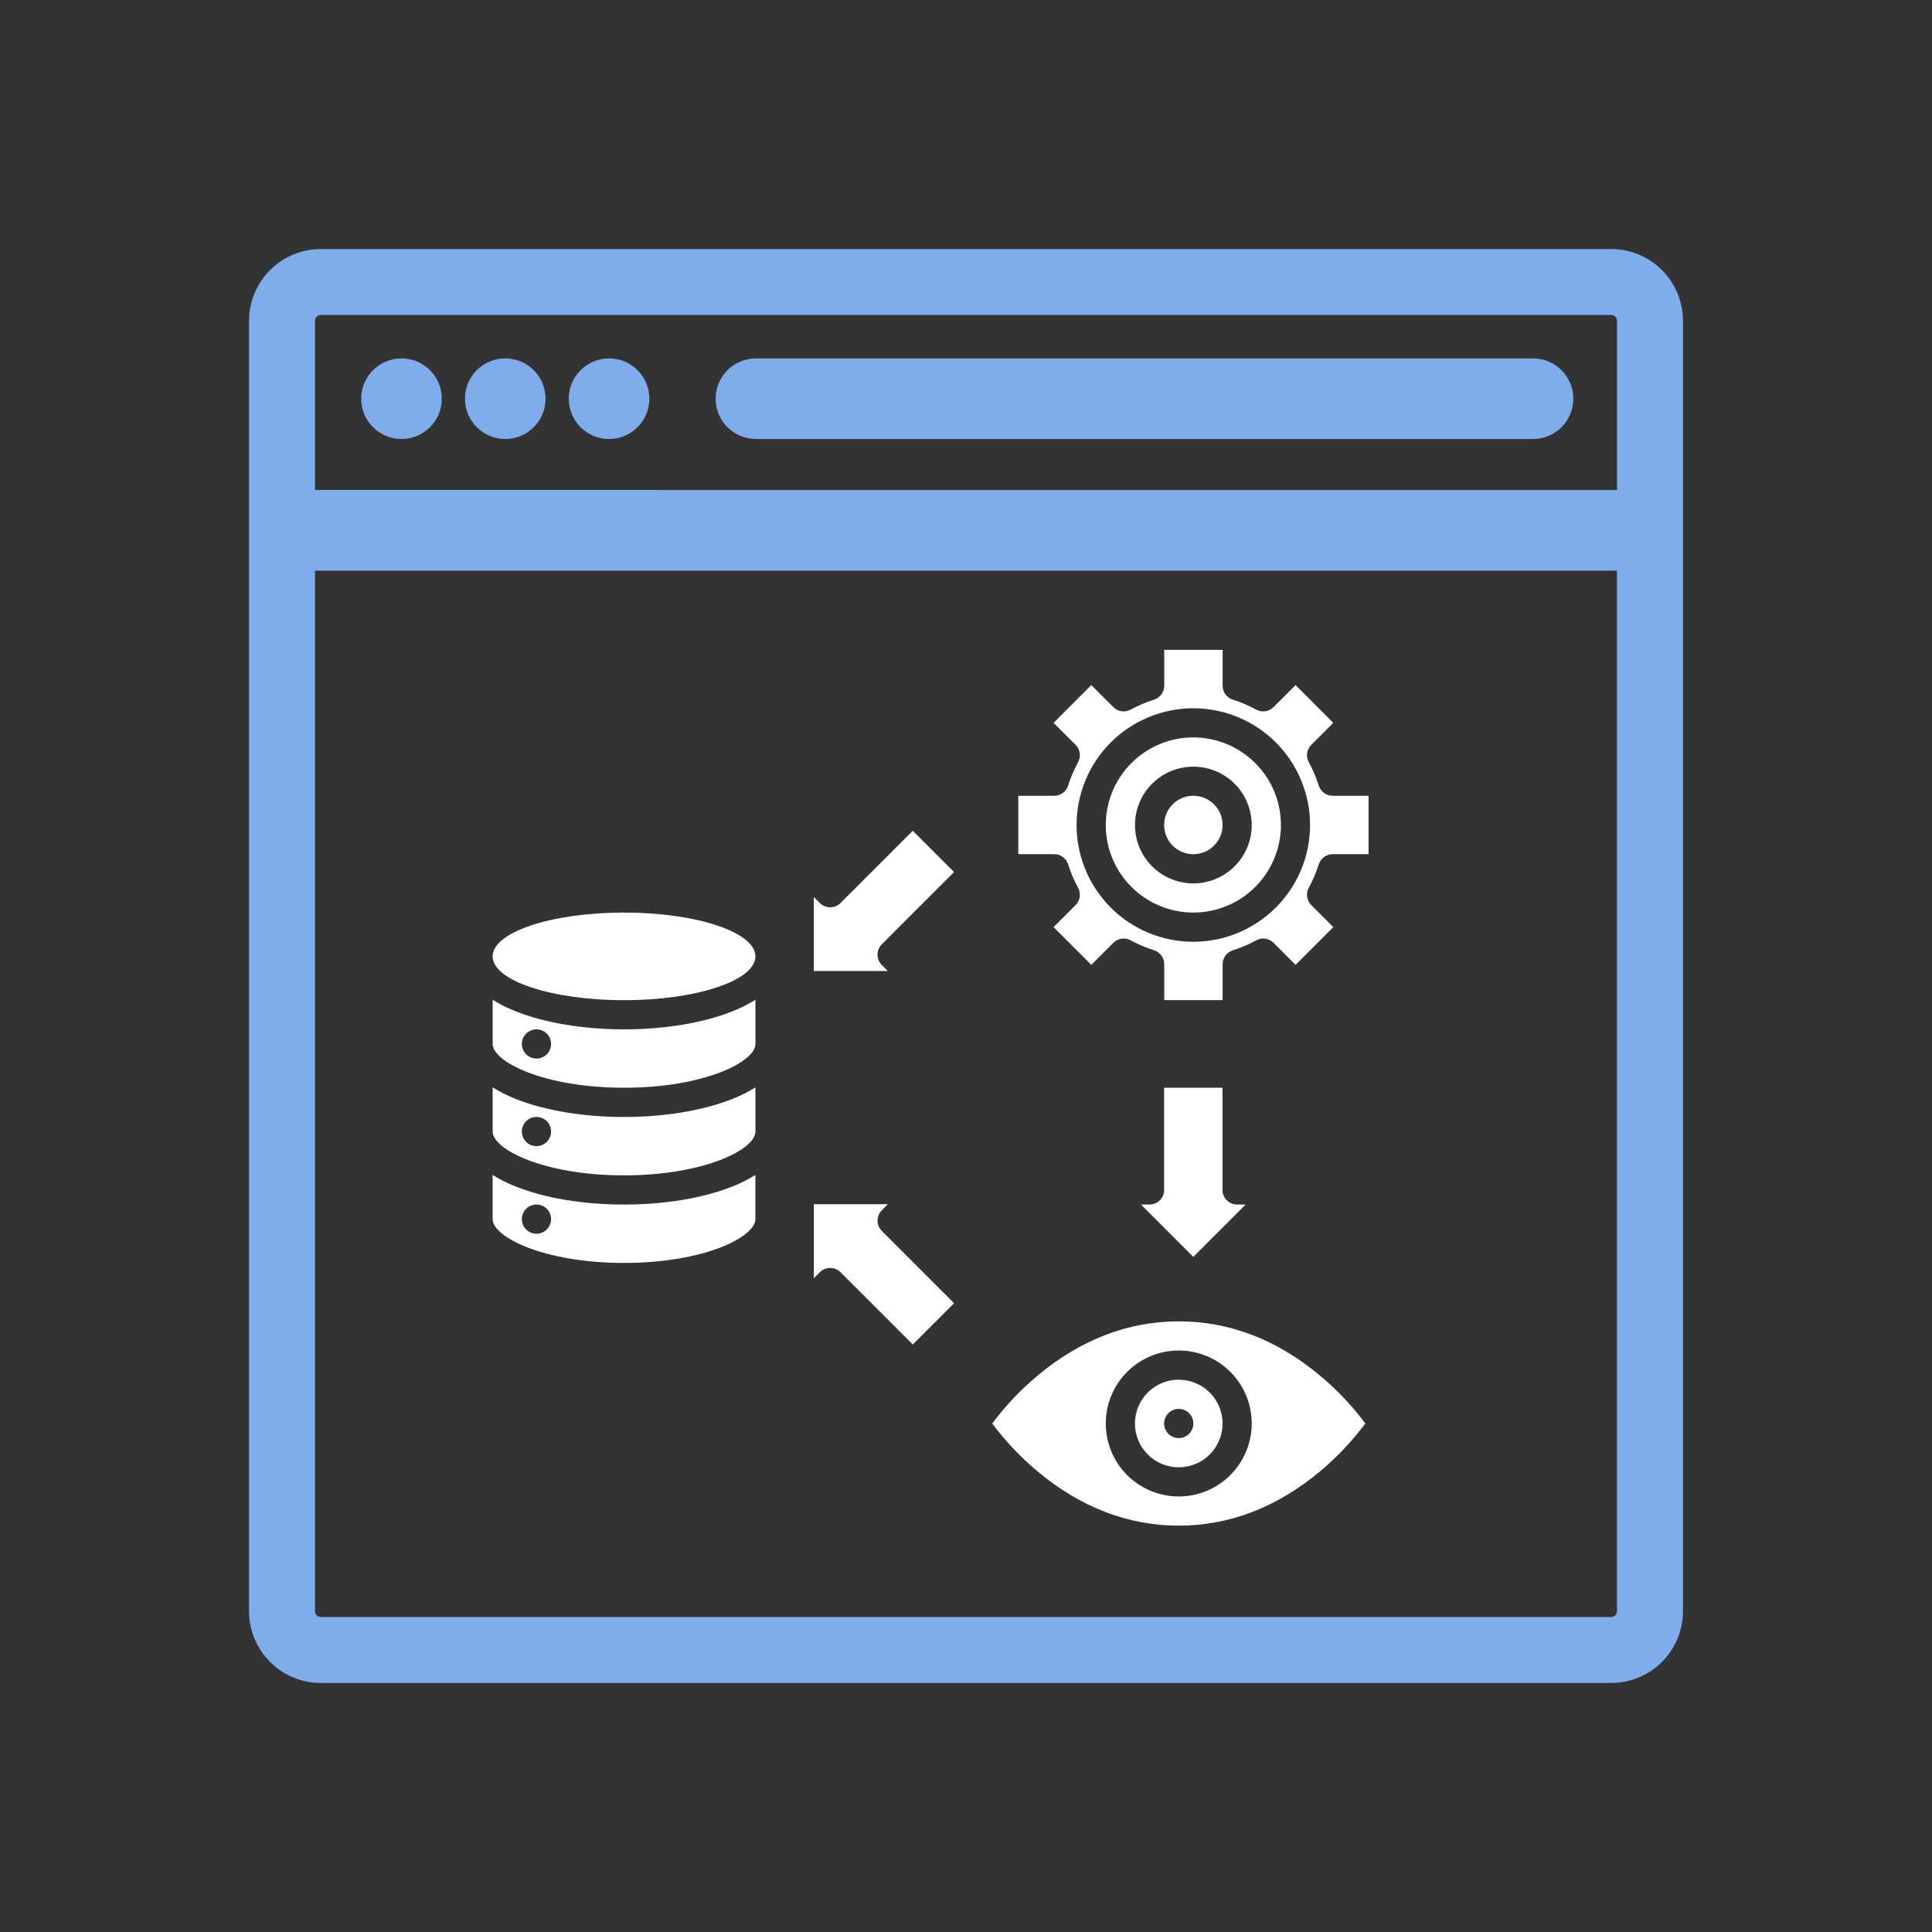 <?xml version="1.0" encoding="UTF-8"?>
<svg id="Layer_1" data-name="Layer 1" xmlns="http://www.w3.org/2000/svg" viewBox="0 0 512 512">
  <rect x="0" y="0" width="512" height="512" fill="#333333" stroke="none"/>
  <path d="M440.44,71.57c-3.56-3.56-8.4-5.57-13.44-5.57H85c-5.04,0-9.87,2-13.43,5.57-3.56,3.56-5.57,8.4-5.57,13.43v342c0,5.04,2,9.87,5.57,13.43,3.56,3.56,8.4,5.57,13.43,5.57h342c5.04,0,9.87-2,13.44-5.57,3.56-3.56,5.56-8.4,5.56-13.43V85c0-5.04-2-9.87-5.56-13.43ZM83.93,83.93c.28-.28.67-.45,1.07-.45h342c.4,0,.79.16,1.07.44.28.28.45.67.45,1.07v44.86H83.48v-44.86c0-.4.16-.79.44-1.07ZM428.07,428.07c-.28.28-.67.45-1.07.45H85c-.4,0-.79-.16-1.07-.44-.28-.28-.45-.67-.45-1.07V151.22h345.04v275.78c0,.4-.16.79-.44,1.07Z" style="fill: #7facea; stroke-width: 0px;"/>
  <g>
    <path d="M106.4,116.34h0c-5.9,0-10.68-4.78-10.68-10.68s4.78-10.68,10.68-10.68h0c5.9,0,10.68,4.78,10.68,10.68s-4.78,10.68-10.68,10.68Z" style="fill: #7facea; stroke-width: 0px;"/>
    <path d="M133.9,116.34h0c-5.9,0-10.68-4.78-10.68-10.68s4.78-10.68,10.68-10.68h0c5.9,0,10.68,4.78,10.68,10.68s-4.78,10.68-10.68,10.68Z" style="fill: #7facea; stroke-width: 0px;"/>
    <path d="M161.41,116.34h0c-5.9,0-10.68-4.78-10.68-10.68s4.78-10.68,10.68-10.68h0c5.9,0,10.68,4.78,10.68,10.68s-4.78,10.68-10.68,10.68Z" style="fill: #7facea; stroke-width: 0px;"/>
  </g>
  <path d="M406.27,116.34h-205.94c-5.9,0-10.68-4.78-10.68-10.68s4.78-10.68,10.68-10.68h205.94c5.9,0,10.68,4.78,10.68,10.68s-4.78,10.68-10.68,10.68Z" style="fill: #7facea; stroke-width: 0px;"/>
  <path d="M200.19,323.08v-11.71c-1.91,1.2-3.93,2.21-6.03,3.04-7.75,3.1-17.98,4.81-28.79,4.81s-21.04-1.71-28.79-4.81c-2.1-.82-4.12-1.84-6.03-3.04v11.71c0,4.73,13.56,11.61,34.82,11.61s34.82-6.87,34.82-11.61h0ZM142.17,326.95c-1.03,0-2.01-.41-2.74-1.13-.73-.73-1.13-1.71-1.13-2.74s.41-2.01,1.13-2.74c.73-.73,1.71-1.13,2.74-1.13s2.01.41,2.74,1.13c.73.73,1.13,1.71,1.13,2.74s-.41,2.01-1.13,2.74c-.73.73-1.71,1.13-2.74,1.13Z" style="fill: #fff; stroke-width: 0px;"/>
  <path d="M165.38,288.26c21.25,0,34.82-6.87,34.82-11.61v-11.71c-1.91,1.2-3.93,2.21-6.03,3.04-7.75,3.1-17.98,4.81-28.79,4.81s-21.04-1.71-28.79-4.81c-2.1-.82-4.12-1.84-6.03-3.04v11.71c0,4.73,13.56,11.61,34.82,11.61h0ZM142.17,272.79c1.03,0,2.01.41,2.74,1.13.73.73,1.13,1.71,1.13,2.74s-.41,2.01-1.13,2.74c-.73.73-1.71,1.13-2.74,1.13s-2.01-.41-2.74-1.13c-.73-.73-1.13-1.71-1.13-2.74s.41-2.01,1.13-2.74c.73-.73,1.71-1.13,2.74-1.13Z" style="fill: #fff; stroke-width: 0px;"/>
  <path d="M165.38,311.48c21.25,0,34.82-6.87,34.82-11.61v-11.71c-1.91,1.2-3.93,2.21-6.03,3.04-7.75,3.1-17.98,4.81-28.79,4.81s-21.04-1.71-28.79-4.81c-2.1-.82-4.12-1.84-6.03-3.04v11.71c0,4.73,13.56,11.61,34.82,11.61h0ZM142.17,296c1.03,0,2.01.41,2.74,1.13.73.73,1.13,1.71,1.13,2.74s-.41,2.01-1.13,2.74c-.73.73-1.71,1.13-2.74,1.13s-2.01-.41-2.74-1.13c-.73-.73-1.13-1.71-1.13-2.74s.41-2.01,1.13-2.74c.73-.73,1.71-1.13,2.74-1.13Z" style="fill: #fff; stroke-width: 0px;"/>
  <path d="M252.83,231.1l-10.94-10.94-19.15,19.15h0c-.73.73-1.71,1.13-2.74,1.13s-2.01-.41-2.74-1.13l-1.6-1.6v19.62h19.62l-1.6-1.6c-.73-.73-1.13-1.71-1.13-2.74s.41-2.01,1.13-2.74l19.15-19.15Z" style="fill: #fff; stroke-width: 0px;"/>
  <path d="M235.29,319.13h-19.62v19.62l1.6-1.6c.73-.73,1.71-1.13,2.74-1.13s2.01.41,2.74,1.13l19.15,19.15,10.94-10.94-19.15-19.15c-.73-.73-1.13-1.71-1.13-2.74s.41-2.01,1.13-2.74l1.6-1.6Z" style="fill: #fff; stroke-width: 0px;"/>
  <path d="M200.19,253.45c0,6.41-15.59,11.61-34.82,11.61s-34.82-5.2-34.82-11.61,15.59-11.61,34.82-11.61,34.82,5.2,34.82,11.61" style="fill: #fff; stroke-width: 0px;"/>
  <path d="M323.99,218.63c0,4.27-3.46,7.74-7.74,7.74s-7.74-3.46-7.74-7.74,3.46-7.74,7.74-7.74,7.74,3.46,7.74,7.74" style="fill: #fff; stroke-width: 0px;"/>
  <path d="M308.51,288.26v27.08c0,1.03-.41,2.01-1.13,2.74-.73.73-1.71,1.13-2.74,1.13h-2.27l13.87,13.87,13.87-13.87h-2.27c-1.03,0-2.01-.41-2.74-1.13-.73-.73-1.13-1.71-1.13-2.74v-27.08h-15.47Z" style="fill: #fff; stroke-width: 0px;"/>
  <path d="M349.84,364.57c-11.43-9.56-24.03-14.4-37.45-14.4s-26.02,4.85-37.45,14.4c-4.47,3.75-8.5,8-11.99,12.67,3.49,4.68,7.52,8.93,11.99,12.67,11.43,9.56,24.03,14.4,37.45,14.4s26.02-4.85,37.45-14.4c4.47-3.75,8.5-8,11.99-12.67-3.49-4.68-7.52-8.93-11.99-12.67ZM312.38,396.58c-5.13,0-10.05-2.04-13.68-5.66-3.63-3.63-5.66-8.55-5.66-13.68s2.04-10.05,5.66-13.68c3.63-3.63,8.55-5.66,13.68-5.66s10.05,2.04,13.68,5.66c3.63,3.63,5.66,8.55,5.66,13.68,0,5.13-2.05,10.04-5.67,13.67-3.63,3.63-8.54,5.67-13.67,5.67Z" style="fill: #fff; stroke-width: 0px;"/>
  <path d="M349.47,208.18c-.67-2.15-1.56-4.23-2.63-6.2-.4-.73-.55-1.58-.43-2.4.12-.83.5-1.59,1.09-2.18l5.84-5.84-10-10-5.84,5.84c-.59.59-1.36.97-2.18,1.09-.83.12-1.67-.03-2.4-.43-1.98-1.08-4.06-1.96-6.2-2.64-.79-.25-1.47-.74-1.96-1.4-.49-.66-.75-1.47-.75-2.29v-9.51h-15.47v9.51c0,.82-.26,1.63-.75,2.29-.49.66-1.17,1.15-1.96,1.4-2.15.67-4.23,1.56-6.2,2.64-.73.4-1.58.55-2.4.43-.83-.12-1.59-.5-2.18-1.09l-5.84-5.84-10,10,5.84,5.84c.59.59.97,1.36,1.09,2.18.12.83-.03,1.67-.43,2.4-1.08,1.98-1.96,4.06-2.64,6.2-.25.79-.74,1.47-1.4,1.96-.66.49-1.47.75-2.29.75h-9.51v15.47h9.51c.82,0,1.63.26,2.29.75.66.49,1.15,1.17,1.4,1.96.67,2.15,1.56,4.23,2.64,6.2.4.73.55,1.58.43,2.4-.12.83-.5,1.59-1.09,2.18l-5.84,5.84,10,10,5.84-5.84c.59-.59,1.36-.97,2.18-1.09.83-.12,1.67.03,2.4.43,1.98,1.08,4.06,1.96,6.2,2.64.79.25,1.47.74,1.96,1.4.49.66.75,1.47.75,2.29v9.51h15.47v-9.51c0-.82.26-1.63.75-2.29.49-.66,1.17-1.15,1.96-1.4,2.15-.67,4.23-1.56,6.2-2.64.73-.4,1.58-.55,2.4-.43.83.12,1.59.5,2.18,1.09l5.84,5.84,10-10-5.84-5.84c-.59-.59-.97-1.36-1.09-2.18-.12-.83.03-1.67.43-2.4,1.08-1.98,1.96-4.06,2.64-6.2.25-.79.74-1.47,1.4-1.96.66-.49,1.47-.75,2.29-.75h9.51v-15.47h-9.51c-.82,0-1.63-.26-2.29-.75-.66-.49-1.15-1.18-1.4-1.96h0ZM316.24,249.58c-8.21,0-16.08-3.26-21.88-9.06s-9.06-13.68-9.06-21.88,3.26-16.08,9.06-21.88c5.8-5.8,13.68-9.06,21.88-9.06s16.08,3.26,21.88,9.06c5.8,5.8,9.06,13.68,9.06,21.88,0,8.21-3.27,16.07-9.07,21.87-5.8,5.8-13.67,9.07-21.87,9.07h0Z" style="fill: #fff; stroke-width: 0px;"/>
  <path d="M316.25,195.42c-6.16,0-12.06,2.45-16.41,6.8-4.35,4.35-6.8,10.26-6.8,16.41s2.45,12.06,6.8,16.41c4.35,4.35,10.26,6.8,16.41,6.8s12.06-2.45,16.41-6.8c4.35-4.35,6.8-10.26,6.8-16.41,0-6.15-2.45-12.05-6.81-16.4-4.35-4.35-10.25-6.8-16.4-6.81ZM316.25,234.11c-4.1,0-8.04-1.63-10.94-4.53-2.9-2.9-4.53-6.84-4.53-10.94s1.63-8.04,4.53-10.94c2.9-2.9,6.84-4.53,10.94-4.53s8.04,1.63,10.94,4.53c2.9,2.9,4.53,6.84,4.53,10.94,0,4.1-1.64,8.04-4.54,10.94-2.9,2.9-6.83,4.53-10.94,4.54Z" style="fill: #fff; stroke-width: 0px;"/>
  <path d="M312.38,365.63c-3.08,0-6.03,1.22-8.21,3.4-2.18,2.18-3.4,5.13-3.4,8.21s1.22,6.03,3.4,8.21c2.18,2.18,5.13,3.4,8.21,3.4s6.03-1.22,8.21-3.4c2.18-2.18,3.4-5.13,3.4-8.21,0-3.08-1.23-6.03-3.4-8.2-2.18-2.18-5.12-3.4-8.2-3.4ZM312.38,381.11c-1.03,0-2.01-.41-2.74-1.13-.73-.73-1.13-1.71-1.13-2.74s.41-2.01,1.13-2.74c.73-.73,1.71-1.13,2.74-1.13s2.01.41,2.74,1.13c.73.73,1.13,1.71,1.13,2.74s-.41,2.01-1.13,2.74c-.73.73-1.71,1.13-2.74,1.13Z" style="fill: #fff; stroke-width: 0px;"/>
</svg>